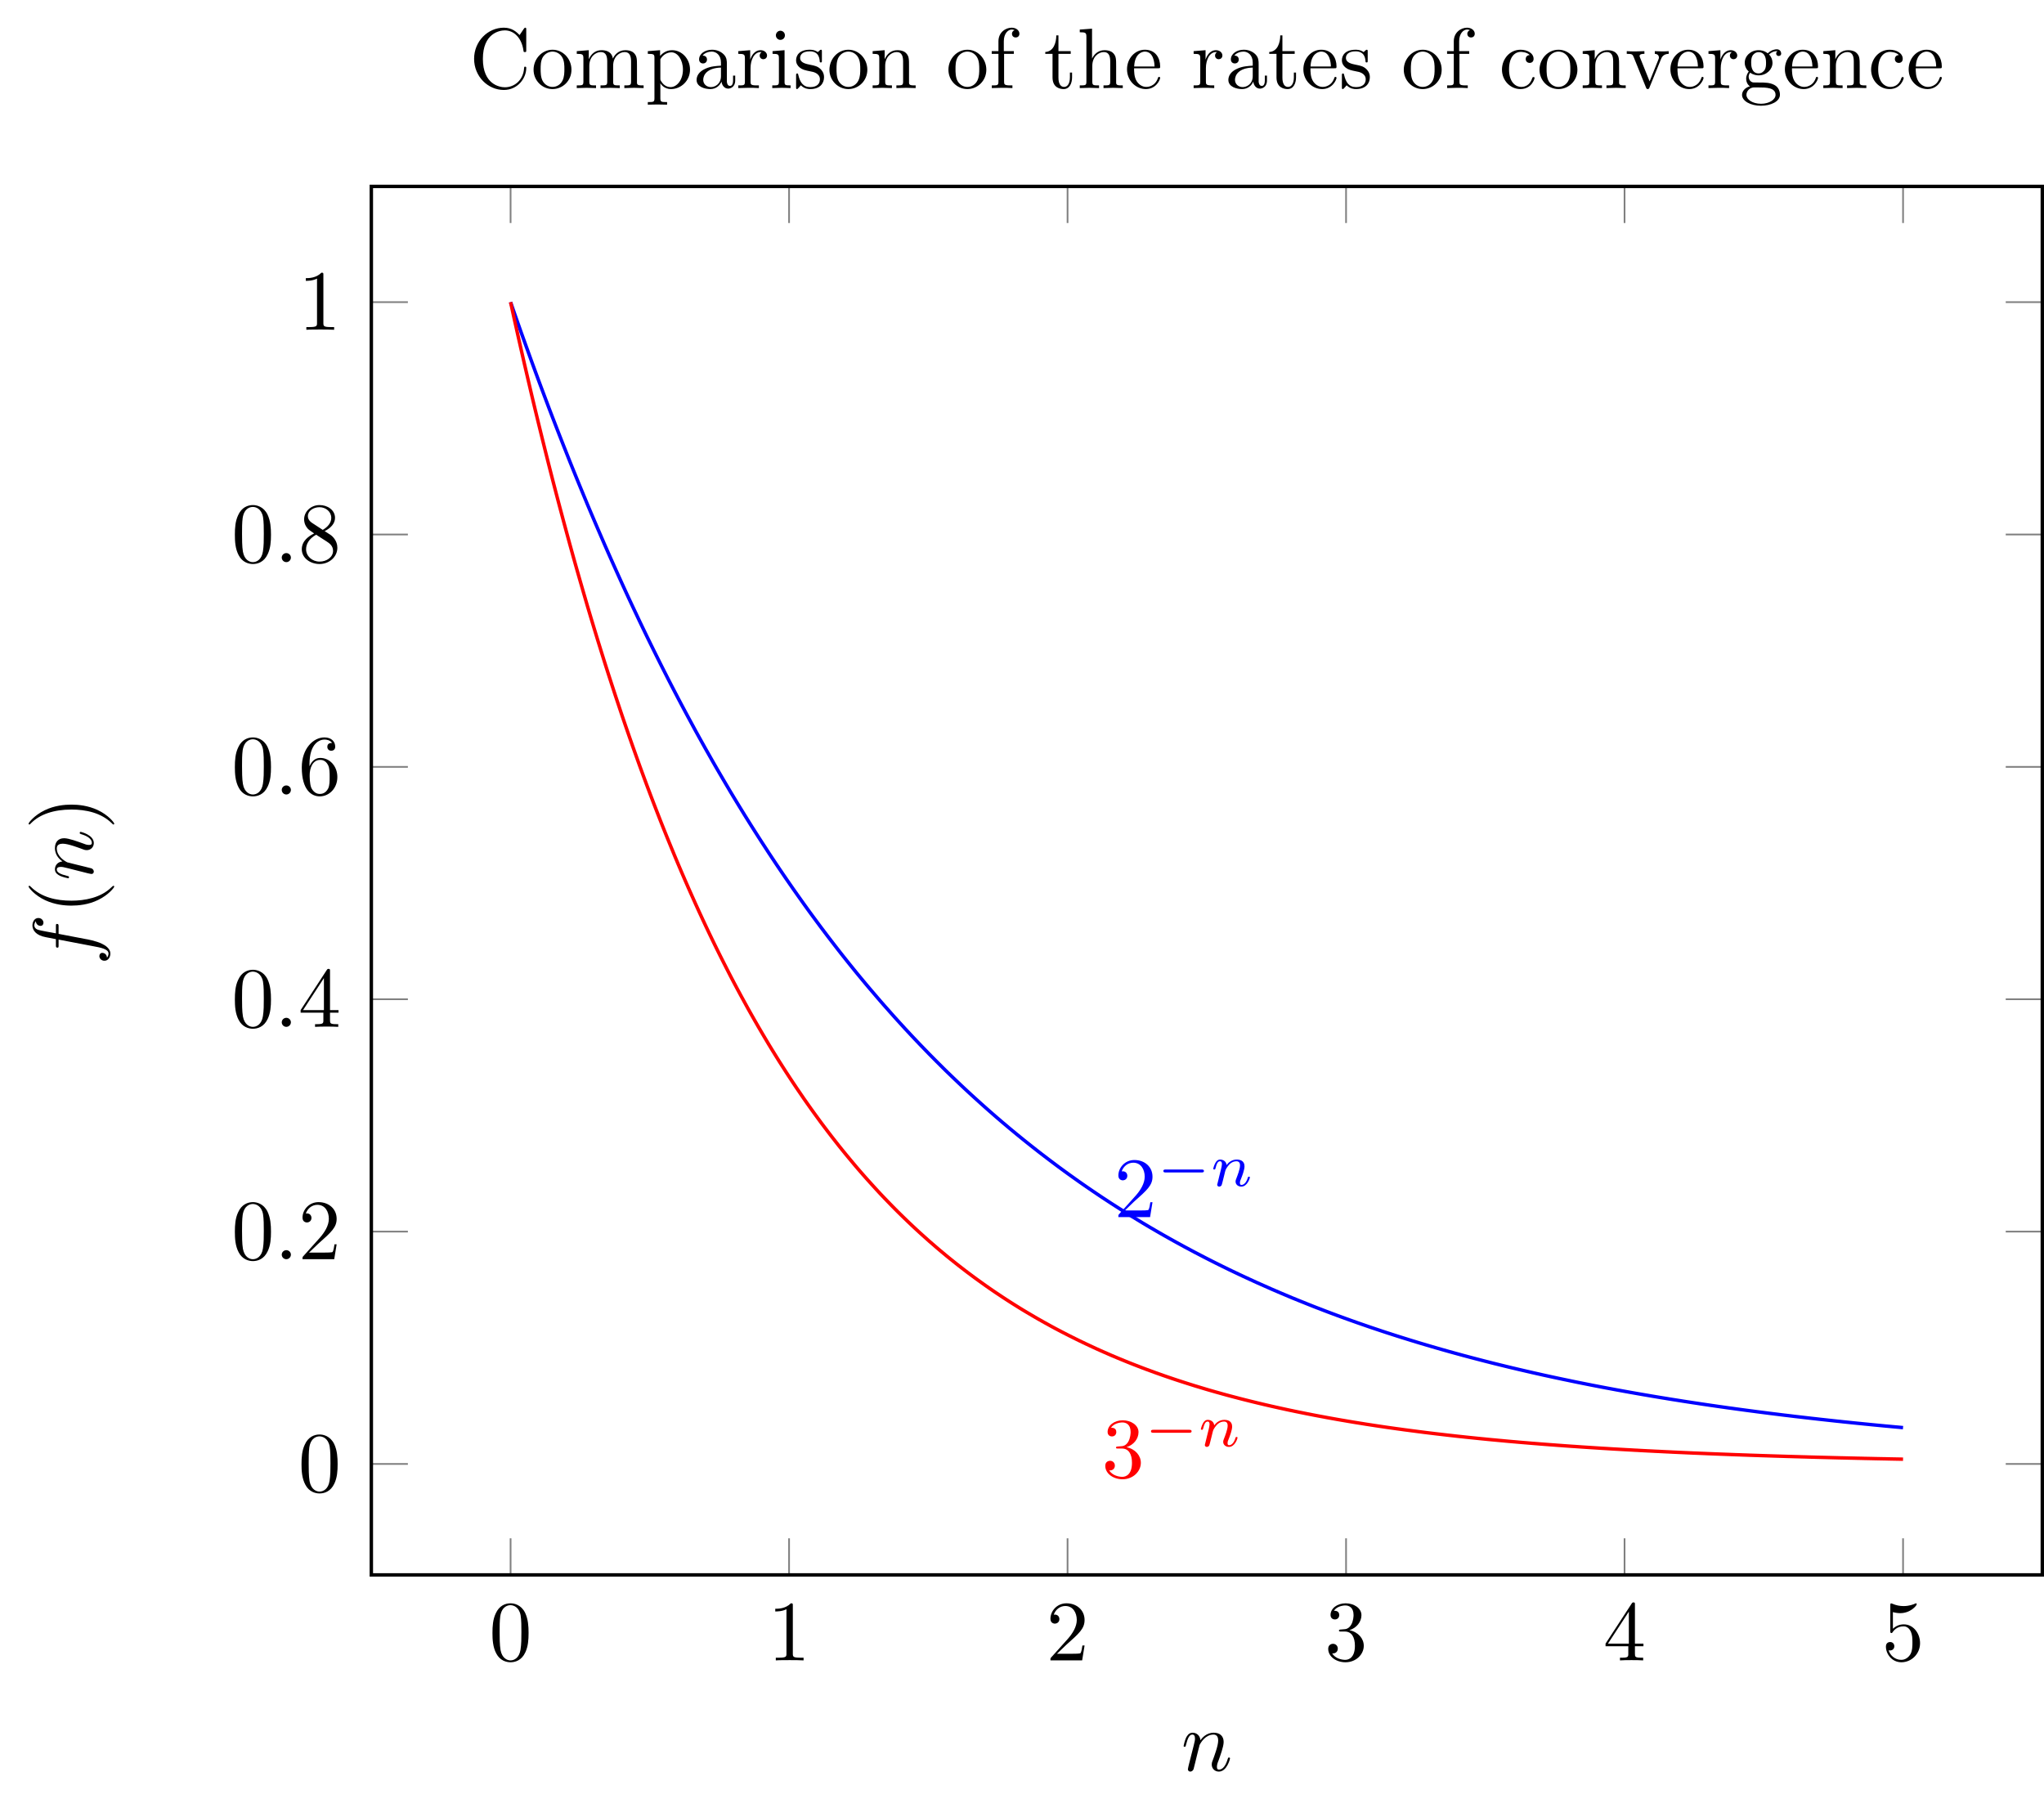 <svg xmlns="http://www.w3.org/2000/svg" xmlns:xlink="http://www.w3.org/1999/xlink" width="356.462pt" height="313.718pt" viewBox="0 0 356.462 313.718" version="1.1">
<defs>
<g>
<symbol overflow="visible" id="glyph0-0">
<path style="stroke:none;" d=""/>
</symbol>
<symbol overflow="visible" id="glyph0-1">
<path style="stroke:none;" d="M 6.875 -4.781 C 6.875 -5.969 6.797 -7.172 6.281 -8.281 C 5.594 -9.703 4.359 -9.953 3.734 -9.953 C 2.844 -9.953 1.75 -9.562 1.141 -8.172 C 0.656 -7.141 0.578 -5.969 0.578 -4.781 C 0.578 -3.656 0.641 -2.312 1.25 -1.188 C 1.891 0.031 2.984 0.328 3.719 0.328 C 4.531 0.328 5.656 0.016 6.312 -1.406 C 6.797 -2.438 6.875 -3.594 6.875 -4.781 Z M 3.719 0 C 3.141 0 2.25 -0.375 1.984 -1.812 C 1.828 -2.703 1.828 -4.078 1.828 -4.953 C 1.828 -5.922 1.828 -6.906 1.938 -7.703 C 2.219 -9.484 3.344 -9.625 3.719 -9.625 C 4.219 -9.625 5.203 -9.344 5.484 -7.875 C 5.625 -7.031 5.625 -5.906 5.625 -4.953 C 5.625 -3.844 5.625 -2.828 5.469 -1.859 C 5.25 -0.453 4.391 0 3.719 0 Z M 3.719 0 "/>
</symbol>
<symbol overflow="visible" id="glyph0-2">
<path style="stroke:none;" d="M 4.391 -9.562 C 4.391 -9.922 4.391 -9.953 4.047 -9.953 C 3.125 -9 1.812 -9 1.328 -9 L 1.328 -8.531 C 1.625 -8.531 2.516 -8.531 3.281 -8.922 L 3.281 -1.188 C 3.281 -0.641 3.234 -0.469 1.891 -0.469 L 1.422 -0.469 L 1.422 0 C 1.938 -0.047 3.234 -0.047 3.844 -0.047 C 4.438 -0.047 5.734 -0.047 6.266 0 L 6.266 -0.469 L 5.781 -0.469 C 4.438 -0.469 4.391 -0.625 4.391 -1.188 Z M 4.391 -9.562 "/>
</symbol>
<symbol overflow="visible" id="glyph0-3">
<path style="stroke:none;" d="M 1.891 -1.156 L 3.484 -2.688 C 5.812 -4.75 6.703 -5.562 6.703 -7.047 C 6.703 -8.75 5.359 -9.953 3.547 -9.953 C 1.859 -9.953 0.75 -8.578 0.75 -7.25 C 0.75 -6.406 1.5 -6.406 1.531 -6.406 C 1.797 -6.406 2.312 -6.594 2.312 -7.203 C 2.312 -7.594 2.047 -7.984 1.531 -7.984 C 1.406 -7.984 1.375 -7.984 1.328 -7.969 C 1.672 -8.938 2.484 -9.484 3.344 -9.484 C 4.703 -9.484 5.344 -8.281 5.344 -7.047 C 5.344 -5.859 4.594 -4.672 3.781 -3.75 L 0.906 -0.547 C 0.75 -0.391 0.75 -0.359 0.75 0 L 6.281 0 L 6.703 -2.594 L 6.328 -2.594 C 6.266 -2.156 6.156 -1.5 6 -1.266 C 5.906 -1.156 4.922 -1.156 4.578 -1.156 Z M 1.891 -1.156 "/>
</symbol>
<symbol overflow="visible" id="glyph0-4">
<path style="stroke:none;" d="M 4.328 -5.266 C 5.562 -5.656 6.422 -6.703 6.422 -7.891 C 6.422 -9.109 5.109 -9.953 3.672 -9.953 C 2.172 -9.953 1.031 -9.047 1.031 -7.922 C 1.031 -7.422 1.359 -7.141 1.797 -7.141 C 2.25 -7.141 2.547 -7.469 2.547 -7.906 C 2.547 -8.656 1.859 -8.656 1.625 -8.656 C 2.094 -9.375 3.078 -9.578 3.609 -9.578 C 4.234 -9.578 5.047 -9.25 5.047 -7.906 C 5.047 -7.719 5.016 -6.859 4.625 -6.203 C 4.188 -5.484 3.672 -5.438 3.297 -5.422 C 3.188 -5.406 2.828 -5.375 2.719 -5.375 C 2.594 -5.359 2.5 -5.344 2.5 -5.203 C 2.5 -5.031 2.594 -5.031 2.859 -5.031 L 3.516 -5.031 C 4.734 -5.031 5.281 -4.016 5.281 -2.547 C 5.281 -0.516 4.25 -0.094 3.594 -0.094 C 2.953 -0.094 1.844 -0.344 1.312 -1.219 C 1.844 -1.156 2.297 -1.484 2.297 -2.047 C 2.297 -2.578 1.891 -2.891 1.469 -2.891 C 1.109 -2.891 0.625 -2.672 0.625 -2.016 C 0.625 -0.656 2.016 0.328 3.641 0.328 C 5.469 0.328 6.828 -1.031 6.828 -2.547 C 6.828 -3.781 5.891 -4.938 4.328 -5.266 Z M 4.328 -5.266 "/>
</symbol>
<symbol overflow="visible" id="glyph0-5">
<path style="stroke:none;" d="M 4.391 -2.469 L 4.391 -1.172 C 4.391 -0.625 4.359 -0.469 3.25 -0.469 L 2.938 -0.469 L 2.938 0 C 3.562 -0.047 4.328 -0.047 4.953 -0.047 C 5.594 -0.047 6.375 -0.047 6.984 0 L 6.984 -0.469 L 6.672 -0.469 C 5.578 -0.469 5.547 -0.625 5.547 -1.172 L 5.547 -2.469 L 7.031 -2.469 L 7.031 -2.922 L 5.547 -2.922 L 5.547 -9.719 C 5.547 -10.016 5.547 -10.109 5.297 -10.109 C 5.172 -10.109 5.125 -10.109 5 -9.938 L 0.422 -2.922 L 0.422 -2.469 Z M 4.484 -2.922 L 0.844 -2.922 L 4.484 -8.5 Z M 4.484 -2.922 "/>
</symbol>
<symbol overflow="visible" id="glyph0-6">
<path style="stroke:none;" d="M 6.703 -3 C 6.703 -4.781 5.484 -6.281 3.875 -6.281 C 3.156 -6.281 2.516 -6.031 1.969 -5.516 L 1.969 -8.422 C 2.266 -8.328 2.766 -8.234 3.234 -8.234 C 5.078 -8.234 6.125 -9.594 6.125 -9.781 C 6.125 -9.875 6.078 -9.953 5.969 -9.953 C 5.953 -9.953 5.938 -9.953 5.859 -9.906 C 5.562 -9.766 4.828 -9.469 3.828 -9.469 C 3.219 -9.469 2.547 -9.578 1.844 -9.891 C 1.719 -9.938 1.688 -9.938 1.656 -9.938 C 1.516 -9.938 1.516 -9.812 1.516 -9.578 L 1.516 -5.156 C 1.516 -4.891 1.516 -4.766 1.719 -4.766 C 1.828 -4.766 1.859 -4.812 1.906 -4.906 C 2.078 -5.141 2.625 -5.938 3.844 -5.938 C 4.609 -5.938 4.984 -5.266 5.109 -4.984 C 5.344 -4.438 5.375 -3.859 5.375 -3.109 C 5.375 -2.578 5.375 -1.688 5.016 -1.062 C 4.656 -0.484 4.109 -0.094 3.422 -0.094 C 2.328 -0.094 1.484 -0.875 1.219 -1.766 C 1.266 -1.75 1.312 -1.734 1.484 -1.734 C 1.969 -1.734 2.219 -2.109 2.219 -2.469 C 2.219 -2.828 1.969 -3.203 1.484 -3.203 C 1.266 -3.203 0.75 -3.094 0.75 -2.406 C 0.75 -1.125 1.781 0.328 3.453 0.328 C 5.188 0.328 6.703 -1.109 6.703 -3 Z M 6.703 -3 "/>
</symbol>
<symbol overflow="visible" id="glyph0-7">
<path style="stroke:none;" d="M 1.969 -4.906 L 1.969 -5.266 C 1.969 -9.031 3.828 -9.578 4.578 -9.578 C 4.938 -9.578 5.578 -9.484 5.906 -8.984 C 5.672 -8.984 5.078 -8.984 5.078 -8.312 C 5.078 -7.844 5.438 -7.625 5.766 -7.625 C 6 -7.625 6.453 -7.75 6.453 -8.328 C 6.453 -9.234 5.797 -9.953 4.562 -9.953 C 2.641 -9.953 0.625 -8.016 0.625 -4.719 C 0.625 -0.734 2.359 0.328 3.75 0.328 C 5.406 0.328 6.828 -1.078 6.828 -3.047 C 6.828 -4.938 5.5 -6.375 3.844 -6.375 C 2.828 -6.375 2.266 -5.609 1.969 -4.906 Z M 3.75 -0.094 C 2.812 -0.094 2.359 -0.984 2.266 -1.203 C 2 -1.906 2 -3.109 2 -3.375 C 2 -4.547 2.484 -6.031 3.828 -6.031 C 4.062 -6.031 4.75 -6.031 5.219 -5.109 C 5.484 -4.562 5.484 -3.797 5.484 -3.062 C 5.484 -2.344 5.484 -1.594 5.234 -1.062 C 4.781 -0.172 4.094 -0.094 3.75 -0.094 Z M 3.75 -0.094 "/>
</symbol>
<symbol overflow="visible" id="glyph0-8">
<path style="stroke:none;" d="M 2.438 -6.828 C 1.75 -7.281 1.688 -7.781 1.688 -8.031 C 1.688 -8.953 2.656 -9.578 3.719 -9.578 C 4.812 -9.578 5.766 -8.797 5.766 -7.719 C 5.766 -6.875 5.188 -6.156 4.281 -5.625 Z M 4.609 -5.406 C 5.688 -5.953 6.422 -6.734 6.422 -7.719 C 6.422 -9.094 5.094 -9.953 3.734 -9.953 C 2.234 -9.953 1.031 -8.844 1.031 -7.453 C 1.031 -7.188 1.062 -6.516 1.688 -5.812 C 1.859 -5.625 2.406 -5.266 2.781 -5 C 1.906 -4.578 0.625 -3.734 0.625 -2.25 C 0.625 -0.672 2.156 0.328 3.719 0.328 C 5.406 0.328 6.828 -0.906 6.828 -2.516 C 6.828 -3.047 6.656 -3.719 6.094 -4.344 C 5.812 -4.656 5.578 -4.812 4.609 -5.406 Z M 3.125 -4.781 L 4.953 -3.609 C 5.375 -3.328 6.078 -2.891 6.078 -1.969 C 6.078 -0.859 4.953 -0.094 3.734 -0.094 C 2.453 -0.094 1.375 -1.016 1.375 -2.25 C 1.375 -3.125 1.859 -4.078 3.125 -4.781 Z M 3.125 -4.781 "/>
</symbol>
<symbol overflow="visible" id="glyph0-9">
<path style="stroke:none;" d="M 0.844 -5.109 C 0.844 -2.016 3.25 0.328 6.031 0.328 C 8.469 0.328 9.938 -1.75 9.938 -3.484 C 9.938 -3.625 9.938 -3.734 9.734 -3.734 C 9.578 -3.734 9.578 -3.641 9.562 -3.5 C 9.438 -1.359 7.844 -0.141 6.219 -0.141 C 5.297 -0.141 2.375 -0.641 2.375 -5.094 C 2.375 -9.562 5.281 -10.062 6.203 -10.062 C 7.828 -10.062 9.156 -8.703 9.453 -6.531 C 9.484 -6.312 9.484 -6.281 9.688 -6.281 C 9.938 -6.281 9.938 -6.312 9.938 -6.625 L 9.938 -10.172 C 9.938 -10.422 9.938 -10.531 9.766 -10.531 C 9.703 -10.531 9.656 -10.531 9.531 -10.359 L 8.781 -9.25 C 8.234 -9.781 7.469 -10.531 6.031 -10.531 C 3.234 -10.531 0.844 -8.156 0.844 -5.109 Z M 0.844 -5.109 "/>
</symbol>
<symbol overflow="visible" id="glyph0-10">
<path style="stroke:none;" d="M 7.031 -3.203 C 7.031 -5.109 5.547 -6.688 3.734 -6.688 C 1.859 -6.688 0.422 -5.062 0.422 -3.203 C 0.422 -1.266 1.969 0.172 3.719 0.172 C 5.531 0.172 7.031 -1.297 7.031 -3.203 Z M 3.734 -0.203 C 3.094 -0.203 2.438 -0.516 2.031 -1.203 C 1.656 -1.859 1.656 -2.781 1.656 -3.312 C 1.656 -3.906 1.656 -4.703 2.016 -5.359 C 2.422 -6.047 3.125 -6.359 3.719 -6.359 C 4.375 -6.359 5.016 -6.031 5.406 -5.391 C 5.797 -4.75 5.797 -3.891 5.797 -3.312 C 5.797 -2.781 5.797 -1.969 5.469 -1.312 C 5.141 -0.641 4.484 -0.203 3.734 -0.203 Z M 3.734 -0.203 "/>
</symbol>
<symbol overflow="visible" id="glyph0-11">
<path style="stroke:none;" d="M 1.641 -5.141 L 1.641 -1.141 C 1.641 -0.469 1.484 -0.469 0.484 -0.469 L 0.484 0 C 1 -0.016 1.766 -0.047 2.172 -0.047 C 2.547 -0.047 3.328 -0.016 3.844 0 L 3.844 -0.469 C 2.844 -0.469 2.672 -0.469 2.672 -1.141 L 2.672 -3.891 C 2.672 -5.438 3.734 -6.281 4.688 -6.281 C 5.625 -6.281 5.797 -5.469 5.797 -4.609 L 5.797 -1.141 C 5.797 -0.469 5.625 -0.469 4.625 -0.469 L 4.625 0 C 5.156 -0.016 5.922 -0.047 6.312 -0.047 C 6.703 -0.047 7.484 -0.016 7.984 0 L 7.984 -0.469 C 6.984 -0.469 6.828 -0.469 6.828 -1.141 L 6.828 -3.891 C 6.828 -5.438 7.891 -6.281 8.844 -6.281 C 9.781 -6.281 9.953 -5.469 9.953 -4.609 L 9.953 -1.141 C 9.953 -0.469 9.781 -0.469 8.781 -0.469 L 8.781 0 C 9.312 -0.016 10.062 -0.047 10.469 -0.047 C 10.859 -0.047 11.641 -0.016 12.141 0 L 12.141 -0.469 C 11.375 -0.469 11 -0.469 10.984 -0.906 L 10.984 -3.766 C 10.984 -5.047 10.984 -5.516 10.516 -6.047 C 10.312 -6.297 9.812 -6.609 8.953 -6.609 C 7.688 -6.609 7.031 -5.703 6.781 -5.141 C 6.578 -6.438 5.469 -6.609 4.797 -6.609 C 3.703 -6.609 3 -5.953 2.578 -5.031 L 2.578 -6.609 L 0.484 -6.438 L 0.484 -5.969 C 1.531 -5.969 1.641 -5.875 1.641 -5.141 Z M 1.641 -5.141 "/>
</symbol>
<symbol overflow="visible" id="glyph0-12">
<path style="stroke:none;" d="M 2.562 -5.609 L 2.562 -6.609 L 0.422 -6.438 L 0.422 -5.969 C 1.484 -5.969 1.578 -5.891 1.578 -5.234 L 1.578 1.766 C 1.578 2.438 1.422 2.438 0.422 2.438 L 0.422 2.891 C 0.922 2.891 1.703 2.859 2.094 2.859 C 2.5 2.859 3.25 2.891 3.781 2.891 L 3.781 2.438 C 2.781 2.438 2.609 2.438 2.609 1.766 L 2.609 -0.875 C 2.688 -0.641 3.312 0.172 4.453 0.172 C 6.234 0.172 7.781 -1.297 7.781 -3.219 C 7.781 -5.125 6.328 -6.609 4.656 -6.609 C 3.5 -6.609 2.875 -5.938 2.562 -5.609 Z M 2.609 -1.703 L 2.609 -5.031 C 3.047 -5.797 3.781 -6.234 4.547 -6.234 C 5.625 -6.234 6.547 -4.922 6.547 -3.219 C 6.547 -1.422 5.5 -0.172 4.391 -0.172 C 3.797 -0.172 3.219 -0.469 2.828 -1.078 C 2.609 -1.391 2.609 -1.406 2.609 -1.703 Z M 2.609 -1.703 "/>
</symbol>
<symbol overflow="visible" id="glyph0-13">
<path style="stroke:none;" d="M 4.969 -1.141 C 5.031 -0.531 5.438 0.094 6.141 0.094 C 6.453 0.094 7.359 -0.125 7.359 -1.328 L 7.359 -2.172 L 6.984 -2.172 L 6.984 -1.328 C 6.984 -0.469 6.625 -0.375 6.453 -0.375 C 5.953 -0.375 5.906 -1.047 5.906 -1.125 L 5.906 -4.109 C 5.906 -4.734 5.906 -5.312 5.359 -5.875 C 4.781 -6.453 4.031 -6.688 3.312 -6.688 C 2.094 -6.688 1.062 -5.984 1.062 -5 C 1.062 -4.562 1.359 -4.297 1.75 -4.297 C 2.172 -4.297 2.438 -4.594 2.438 -4.984 C 2.438 -5.172 2.359 -5.656 1.672 -5.672 C 2.078 -6.203 2.812 -6.359 3.281 -6.359 C 4.016 -6.359 4.875 -5.781 4.875 -4.453 L 4.875 -3.906 C 4.109 -3.859 3.062 -3.812 2.125 -3.359 C 1 -2.859 0.625 -2.078 0.625 -1.422 C 0.625 -0.203 2.078 0.172 3.016 0.172 C 4 0.172 4.688 -0.438 4.969 -1.141 Z M 4.875 -3.578 L 4.875 -2.094 C 4.875 -0.672 3.797 -0.172 3.125 -0.172 C 2.391 -0.172 1.781 -0.688 1.781 -1.438 C 1.781 -2.25 2.406 -3.5 4.875 -3.578 Z M 4.875 -3.578 "/>
</symbol>
<symbol overflow="visible" id="glyph0-14">
<path style="stroke:none;" d="M 2.5 -4.953 L 2.5 -6.609 L 0.422 -6.438 L 0.422 -5.969 C 1.469 -5.969 1.578 -5.875 1.578 -5.141 L 1.578 -1.141 C 1.578 -0.469 1.422 -0.469 0.422 -0.469 L 0.422 0 C 1 -0.016 1.703 -0.047 2.125 -0.047 C 2.719 -0.047 3.422 -0.047 4.016 0 L 4.016 -0.469 L 3.703 -0.469 C 2.594 -0.469 2.562 -0.625 2.562 -1.172 L 2.562 -3.469 C 2.562 -4.938 3.203 -6.281 4.328 -6.281 C 4.438 -6.281 4.469 -6.281 4.5 -6.266 C 4.453 -6.25 4.156 -6.062 4.156 -5.672 C 4.156 -5.266 4.469 -5.031 4.797 -5.031 C 5.062 -5.031 5.438 -5.219 5.438 -5.688 C 5.438 -6.172 4.969 -6.609 4.328 -6.609 C 3.234 -6.609 2.703 -5.594 2.5 -4.953 Z M 2.5 -4.953 "/>
</symbol>
<symbol overflow="visible" id="glyph0-15">
<path style="stroke:none;" d="M 2.641 -6.609 L 0.547 -6.438 L 0.547 -5.969 C 1.531 -5.969 1.656 -5.891 1.656 -5.156 L 1.656 -1.141 C 1.656 -0.469 1.5 -0.469 0.5 -0.469 L 0.5 0 C 0.969 -0.016 1.781 -0.047 2.141 -0.047 C 2.656 -0.047 3.188 -0.016 3.688 0 L 3.688 -0.469 C 2.703 -0.469 2.641 -0.531 2.641 -1.125 Z M 2.703 -9.203 C 2.703 -9.672 2.328 -10 1.906 -10 C 1.453 -10 1.125 -9.594 1.125 -9.203 C 1.125 -8.797 1.453 -8.406 1.906 -8.406 C 2.328 -8.406 2.703 -8.719 2.703 -9.203 Z M 2.703 -9.203 "/>
</symbol>
<symbol overflow="visible" id="glyph0-16">
<path style="stroke:none;" d="M 3.109 -2.891 C 3.438 -2.844 4.656 -2.594 4.656 -1.531 C 4.656 -0.766 4.141 -0.172 2.969 -0.172 C 1.719 -0.172 1.188 -1.016 0.891 -2.281 C 0.844 -2.484 0.844 -2.547 0.688 -2.547 C 0.5 -2.547 0.5 -2.438 0.5 -2.172 L 0.5 -0.188 C 0.5 0.062 0.5 0.172 0.656 0.172 C 0.734 0.172 0.75 0.156 1.031 -0.141 C 1.062 -0.172 1.062 -0.188 1.328 -0.484 C 1.984 0.156 2.656 0.172 2.969 0.172 C 4.688 0.172 5.375 -0.844 5.375 -1.906 C 5.375 -2.703 4.922 -3.156 4.75 -3.328 C 4.25 -3.812 3.672 -3.922 3.047 -4.047 C 2.203 -4.219 1.203 -4.406 1.203 -5.266 C 1.203 -5.797 1.594 -6.406 2.891 -6.406 C 4.531 -6.406 4.594 -5.062 4.625 -4.594 C 4.641 -4.469 4.781 -4.469 4.812 -4.469 C 5 -4.469 5 -4.547 5 -4.828 L 5 -6.328 C 5 -6.594 5 -6.688 4.844 -6.688 C 4.766 -6.688 4.734 -6.688 4.547 -6.516 C 4.5 -6.453 4.344 -6.312 4.281 -6.281 C 3.719 -6.688 3.109 -6.688 2.891 -6.688 C 1.062 -6.688 0.5 -5.688 0.5 -4.859 C 0.5 -4.328 0.734 -3.906 1.141 -3.578 C 1.609 -3.203 2.031 -3.109 3.109 -2.891 Z M 3.109 -2.891 "/>
</symbol>
<symbol overflow="visible" id="glyph0-17">
<path style="stroke:none;" d="M 1.641 -5.141 L 1.641 -1.141 C 1.641 -0.469 1.484 -0.469 0.484 -0.469 L 0.484 0 C 1 -0.016 1.766 -0.047 2.172 -0.047 C 2.547 -0.047 3.328 -0.016 3.844 0 L 3.844 -0.469 C 2.844 -0.469 2.672 -0.469 2.672 -1.141 L 2.672 -3.891 C 2.672 -5.438 3.734 -6.281 4.688 -6.281 C 5.625 -6.281 5.797 -5.469 5.797 -4.609 L 5.797 -1.141 C 5.797 -0.469 5.625 -0.469 4.625 -0.469 L 4.625 0 C 5.156 -0.016 5.922 -0.047 6.312 -0.047 C 6.703 -0.047 7.484 -0.016 7.984 0 L 7.984 -0.469 C 7.219 -0.469 6.844 -0.469 6.828 -0.906 L 6.828 -3.766 C 6.828 -5.047 6.828 -5.516 6.359 -6.047 C 6.156 -6.297 5.656 -6.609 4.797 -6.609 C 3.703 -6.609 3 -5.953 2.578 -5.031 L 2.578 -6.609 L 0.484 -6.438 L 0.484 -5.969 C 1.531 -5.969 1.641 -5.875 1.641 -5.141 Z M 1.641 -5.141 "/>
</symbol>
<symbol overflow="visible" id="glyph0-18">
<path style="stroke:none;" d="M 2.609 -6.438 L 2.609 -8.172 C 2.609 -9.484 3.328 -10.203 3.984 -10.203 C 4.031 -10.203 4.25 -10.203 4.484 -10.094 C 4.297 -10.031 4.031 -9.844 4.031 -9.469 C 4.031 -9.125 4.266 -8.828 4.672 -8.828 C 5.109 -8.828 5.328 -9.125 5.328 -9.484 C 5.328 -10.031 4.781 -10.531 3.984 -10.531 C 2.938 -10.531 1.672 -9.734 1.672 -8.156 L 1.672 -6.438 L 0.5 -6.438 L 0.5 -5.969 L 1.672 -5.969 L 1.672 -1.141 C 1.672 -0.469 1.516 -0.469 0.516 -0.469 L 0.516 0 C 1.094 -0.016 1.797 -0.047 2.203 -0.047 C 2.812 -0.047 3.516 -0.047 4.109 0 L 4.109 -0.469 L 3.797 -0.469 C 2.688 -0.469 2.656 -0.625 2.656 -1.172 L 2.656 -5.969 L 4.359 -5.969 L 4.359 -6.438 Z M 2.609 -6.438 "/>
</symbol>
<symbol overflow="visible" id="glyph0-19">
<path style="stroke:none;" d="M 2.578 -5.969 L 4.719 -5.969 L 4.719 -6.438 L 2.578 -6.438 L 2.578 -9.188 L 2.203 -9.188 C 2.203 -7.969 1.75 -6.359 0.281 -6.297 L 0.281 -5.969 L 1.547 -5.969 L 1.547 -1.859 C 1.547 -0.016 2.938 0.172 3.484 0.172 C 4.547 0.172 4.953 -0.891 4.953 -1.859 L 4.953 -2.703 L 4.578 -2.703 L 4.578 -1.875 C 4.578 -0.781 4.141 -0.203 3.578 -0.203 C 2.578 -0.203 2.578 -1.562 2.578 -1.828 Z M 2.578 -5.969 "/>
</symbol>
<symbol overflow="visible" id="glyph0-20">
<path style="stroke:none;" d="M 1.641 -1.141 C 1.641 -0.469 1.484 -0.469 0.484 -0.469 L 0.484 0 C 1 -0.016 1.766 -0.047 2.172 -0.047 C 2.547 -0.047 3.328 -0.016 3.844 0 L 3.844 -0.469 C 2.844 -0.469 2.672 -0.469 2.672 -1.141 L 2.672 -3.891 C 2.672 -5.438 3.734 -6.281 4.688 -6.281 C 5.625 -6.281 5.797 -5.469 5.797 -4.609 L 5.797 -1.141 C 5.797 -0.469 5.625 -0.469 4.625 -0.469 L 4.625 0 C 5.156 -0.016 5.922 -0.047 6.312 -0.047 C 6.703 -0.047 7.484 -0.016 7.984 0 L 7.984 -0.469 C 7.219 -0.469 6.844 -0.469 6.828 -0.906 L 6.828 -3.766 C 6.828 -5.047 6.828 -5.516 6.359 -6.047 C 6.156 -6.297 5.656 -6.609 4.797 -6.609 C 3.547 -6.609 2.891 -5.703 2.625 -5.141 L 2.625 -10.359 L 0.484 -10.203 L 0.484 -9.734 C 1.531 -9.734 1.641 -9.641 1.641 -8.906 Z M 1.641 -1.141 "/>
</symbol>
<symbol overflow="visible" id="glyph0-21">
<path style="stroke:none;" d="M 1.672 -3.766 C 1.766 -5.984 3.016 -6.359 3.531 -6.359 C 5.062 -6.359 5.219 -4.344 5.219 -3.766 Z M 1.656 -3.453 L 5.828 -3.453 C 6.156 -3.453 6.203 -3.453 6.203 -3.766 C 6.203 -5.25 5.391 -6.688 3.531 -6.688 C 1.797 -6.688 0.422 -5.156 0.422 -3.281 C 0.422 -1.281 1.984 0.172 3.703 0.172 C 5.531 0.172 6.203 -1.5 6.203 -1.781 C 6.203 -1.922 6.078 -1.953 6 -1.953 C 5.875 -1.953 5.844 -1.859 5.812 -1.75 C 5.281 -0.203 3.938 -0.203 3.797 -0.203 C 3.047 -0.203 2.453 -0.656 2.109 -1.203 C 1.656 -1.922 1.656 -2.906 1.656 -3.453 Z M 1.656 -3.453 "/>
</symbol>
<symbol overflow="visible" id="glyph0-22">
<path style="stroke:none;" d="M 1.75 -3.25 C 1.75 -5.688 2.969 -6.312 3.766 -6.312 C 3.906 -6.312 4.844 -6.297 5.359 -5.766 C 4.75 -5.719 4.656 -5.266 4.656 -5.078 C 4.656 -4.688 4.922 -4.391 5.344 -4.391 C 5.734 -4.391 6.031 -4.641 6.031 -5.094 C 6.031 -6.109 4.906 -6.688 3.75 -6.688 C 1.875 -6.688 0.516 -5.078 0.516 -3.219 C 0.516 -1.312 1.984 0.172 3.719 0.172 C 5.719 0.172 6.203 -1.625 6.203 -1.781 C 6.203 -1.922 6.047 -1.922 6 -1.922 C 5.875 -1.922 5.844 -1.859 5.812 -1.781 C 5.375 -0.391 4.406 -0.203 3.859 -0.203 C 3.062 -0.203 1.75 -0.844 1.75 -3.25 Z M 1.75 -3.25 "/>
</symbol>
<symbol overflow="visible" id="glyph0-23">
<path style="stroke:none;" d="M 6.219 -4.969 C 6.344 -5.312 6.609 -5.953 7.594 -5.969 L 7.594 -6.438 C 7.25 -6.406 6.812 -6.391 6.469 -6.391 C 6.109 -6.391 5.422 -6.422 5.172 -6.438 L 5.172 -5.969 C 5.719 -5.953 5.891 -5.609 5.891 -5.328 C 5.891 -5.203 5.859 -5.141 5.797 -4.969 L 4.266 -1.172 L 2.594 -5.328 C 2.516 -5.531 2.516 -5.562 2.516 -5.594 C 2.516 -5.969 3.094 -5.969 3.359 -5.969 L 3.359 -6.438 C 2.906 -6.422 2.078 -6.391 1.734 -6.391 C 1.328 -6.391 0.734 -6.406 0.281 -6.438 L 0.281 -5.969 C 1.219 -5.969 1.281 -5.891 1.484 -5.422 L 3.625 -0.125 C 3.719 0.094 3.75 0.172 3.938 0.172 C 4.141 0.172 4.203 0.031 4.25 -0.125 Z M 6.219 -4.969 "/>
</symbol>
<symbol overflow="visible" id="glyph0-24">
<path style="stroke:none;" d="M 3.312 -2.562 C 2.016 -2.562 2.016 -4.062 2.016 -4.406 C 2.016 -4.812 2.031 -5.281 2.25 -5.656 C 2.375 -5.844 2.719 -6.266 3.312 -6.266 C 4.609 -6.266 4.609 -4.766 4.609 -4.422 C 4.609 -4.016 4.594 -3.547 4.375 -3.172 C 4.25 -2.984 3.906 -2.562 3.312 -2.562 Z M 1.578 -1.984 C 1.578 -2.047 1.578 -2.391 1.844 -2.688 C 2.422 -2.266 3.031 -2.219 3.312 -2.219 C 4.703 -2.219 5.734 -3.25 5.734 -4.406 C 5.734 -4.953 5.5 -5.516 5.125 -5.859 C 5.656 -6.359 6.203 -6.438 6.469 -6.438 C 6.5 -6.438 6.578 -6.438 6.625 -6.422 C 6.453 -6.359 6.375 -6.203 6.375 -6.016 C 6.375 -5.766 6.578 -5.594 6.812 -5.594 C 6.953 -5.594 7.25 -5.688 7.25 -6.031 C 7.25 -6.281 7.062 -6.766 6.484 -6.766 C 6.188 -6.766 5.531 -6.672 4.906 -6.062 C 4.266 -6.562 3.641 -6.609 3.312 -6.609 C 1.922 -6.609 0.891 -5.578 0.891 -4.422 C 0.891 -3.766 1.219 -3.203 1.594 -2.891 C 1.406 -2.656 1.141 -2.172 1.141 -1.641 C 1.141 -1.188 1.328 -0.609 1.797 -0.312 C 0.891 -0.062 0.422 0.578 0.422 1.188 C 0.422 2.25 1.891 3.078 3.719 3.078 C 5.484 3.078 7.031 2.312 7.031 1.156 C 7.031 0.625 6.828 -0.141 6.062 -0.547 C 5.266 -0.969 4.406 -0.969 3.5 -0.969 C 3.125 -0.969 2.484 -0.969 2.375 -0.984 C 1.891 -1.047 1.578 -1.516 1.578 -1.984 Z M 3.734 2.734 C 2.219 2.734 1.188 1.969 1.188 1.188 C 1.188 0.5 1.766 -0.062 2.422 -0.109 L 3.297 -0.109 C 4.578 -0.109 6.266 -0.109 6.266 1.188 C 6.266 1.984 5.203 2.734 3.734 2.734 Z M 3.734 2.734 "/>
</symbol>
<symbol overflow="visible" id="glyph1-0">
<path style="stroke:none;" d=""/>
</symbol>
<symbol overflow="visible" id="glyph1-1">
<path style="stroke:none;" d="M 2.875 -0.797 C 2.875 -1.219 2.516 -1.578 2.078 -1.578 C 1.641 -1.578 1.281 -1.219 1.281 -0.797 C 1.281 -0.359 1.641 0 2.078 0 C 2.516 0 2.875 -0.359 2.875 -0.797 Z M 2.875 -0.797 "/>
</symbol>
<symbol overflow="visible" id="glyph1-2">
<path style="stroke:none;" d="M 1.312 -0.875 C 1.266 -0.656 1.188 -0.312 1.188 -0.234 C 1.188 0.031 1.391 0.172 1.609 0.172 C 1.797 0.172 2.062 0.047 2.172 -0.25 C 2.188 -0.281 2.359 -0.984 2.453 -1.359 L 2.781 -2.703 C 2.875 -3.031 2.953 -3.359 3.031 -3.703 C 3.094 -3.953 3.219 -4.391 3.219 -4.453 C 3.453 -4.922 4.25 -6.281 5.656 -6.281 C 6.328 -6.281 6.469 -5.719 6.469 -5.234 C 6.469 -4.297 5.734 -2.391 5.5 -1.75 C 5.359 -1.406 5.344 -1.219 5.344 -1.062 C 5.344 -0.359 5.875 0.172 6.578 0.172 C 7.984 0.172 8.531 -2.016 8.531 -2.141 C 8.531 -2.281 8.391 -2.281 8.344 -2.281 C 8.203 -2.281 8.203 -2.234 8.125 -2.016 C 7.828 -1 7.328 -0.172 6.609 -0.172 C 6.344 -0.172 6.25 -0.312 6.25 -0.656 C 6.25 -1.031 6.375 -1.391 6.516 -1.719 C 6.797 -2.516 7.422 -4.156 7.422 -5 C 7.422 -6 6.781 -6.609 5.703 -6.609 C 4.359 -6.609 3.625 -5.641 3.375 -5.297 C 3.297 -6.141 2.688 -6.609 2 -6.609 C 1.312 -6.609 1.031 -6.016 0.875 -5.75 C 0.641 -5.25 0.438 -4.359 0.438 -4.297 C 0.438 -4.156 0.578 -4.156 0.609 -4.156 C 0.766 -4.156 0.781 -4.172 0.859 -4.5 C 1.125 -5.562 1.422 -6.281 1.953 -6.281 C 2.25 -6.281 2.422 -6.078 2.422 -5.594 C 2.422 -5.266 2.375 -5.109 2.188 -4.328 Z M 1.312 -0.875 "/>
</symbol>
<symbol overflow="visible" id="glyph2-0">
<path style="stroke:none;" d=""/>
</symbol>
<symbol overflow="visible" id="glyph2-1">
<path style="stroke:none;" d="M 7.781 -2.359 C 7.938 -2.359 8.203 -2.359 8.203 -2.609 C 8.203 -2.875 7.953 -2.875 7.781 -2.875 L 1.547 -2.875 C 1.375 -2.875 1.125 -2.875 1.125 -2.625 C 1.125 -2.359 1.375 -2.359 1.547 -2.359 Z M 7.781 -2.359 "/>
</symbol>
<symbol overflow="visible" id="glyph3-0">
<path style="stroke:none;" d=""/>
</symbol>
<symbol overflow="visible" id="glyph3-1">
<path style="stroke:none;" d="M 1.281 -0.656 C 1.234 -0.516 1.172 -0.266 1.172 -0.234 C 1.172 0 1.359 0.109 1.531 0.109 C 1.719 0.109 1.875 -0.031 1.938 -0.125 C 1.984 -0.219 2.062 -0.547 2.125 -0.781 C 2.172 -0.969 2.297 -1.453 2.359 -1.719 C 2.422 -1.938 2.484 -2.172 2.531 -2.422 C 2.641 -2.844 2.672 -2.922 2.969 -3.359 C 3.266 -3.781 3.75 -4.312 4.531 -4.312 C 5.141 -4.312 5.156 -3.781 5.156 -3.578 C 5.156 -2.953 4.703 -1.797 4.531 -1.359 C 4.422 -1.062 4.375 -0.969 4.375 -0.797 C 4.375 -0.234 4.844 0.109 5.375 0.109 C 6.422 0.109 6.875 -1.344 6.875 -1.5 C 6.875 -1.625 6.75 -1.625 6.719 -1.625 C 6.562 -1.625 6.547 -1.562 6.516 -1.453 C 6.266 -0.609 5.828 -0.188 5.406 -0.188 C 5.188 -0.188 5.141 -0.328 5.141 -0.547 C 5.141 -0.797 5.188 -0.938 5.391 -1.406 C 5.516 -1.719 5.938 -2.828 5.938 -3.422 C 5.938 -4.438 5.125 -4.609 4.578 -4.609 C 3.703 -4.609 3.125 -4.078 2.812 -3.656 C 2.734 -4.375 2.125 -4.609 1.688 -4.609 C 1.25 -4.609 1 -4.281 0.875 -4.047 C 0.641 -3.656 0.484 -3.062 0.484 -3.016 C 0.484 -2.875 0.641 -2.875 0.672 -2.875 C 0.812 -2.875 0.828 -2.906 0.906 -3.188 C 1.062 -3.812 1.25 -4.312 1.656 -4.312 C 1.938 -4.312 2 -4.094 2 -3.812 C 2 -3.609 1.906 -3.219 1.844 -2.938 C 1.766 -2.656 1.656 -2.219 1.609 -2 Z M 1.281 -0.656 "/>
</symbol>
<symbol overflow="visible" id="glyph4-0">
<path style="stroke:none;" d=""/>
</symbol>
<symbol overflow="visible" id="glyph4-1">
<path style="stroke:none;" d="M -5.969 -5.484 L -5.969 -6.766 C -5.969 -7.062 -5.969 -7.219 -6.281 -7.219 C -6.438 -7.219 -6.438 -7.062 -6.438 -6.812 L -6.438 -5.578 L -8.141 -5.891 C -8.453 -5.938 -9.516 -6.156 -9.688 -6.25 C -9.984 -6.375 -10.203 -6.625 -10.203 -6.953 C -10.203 -7 -10.203 -7.391 -9.938 -7.672 C -9.875 -7.016 -9.344 -6.875 -9.125 -6.875 C -8.781 -6.875 -8.609 -7.141 -8.609 -7.422 C -8.609 -7.812 -8.938 -8.25 -9.5 -8.25 C -10.188 -8.25 -10.531 -7.562 -10.531 -6.953 C -10.531 -6.438 -10.266 -5.5 -8.781 -5.047 C -8.469 -4.953 -8.312 -4.922 -6.438 -4.562 L -6.438 -3.531 C -6.438 -3.234 -6.438 -3.078 -6.156 -3.078 C -5.969 -3.078 -5.969 -3.219 -5.969 -3.5 L -5.969 -4.484 L -0.078 -3.359 C 1.375 -3.094 2.734 -2.844 2.734 -2.062 C 2.734 -2 2.734 -1.625 2.469 -1.344 C 2.422 -2.031 1.875 -2.172 1.656 -2.172 C 1.312 -2.172 1.141 -1.891 1.141 -1.609 C 1.141 -1.219 1.469 -0.797 2.031 -0.797 C 2.703 -0.797 3.062 -1.453 3.062 -2.062 C 3.062 -2.891 2.188 -3.484 1.609 -3.75 C 0.672 -4.234 -1.141 -4.578 -1.234 -4.578 Z M -5.969 -5.484 "/>
</symbol>
<symbol overflow="visible" id="glyph4-2">
<path style="stroke:none;" d="M -0.875 -1.312 C -0.656 -1.266 -0.312 -1.188 -0.234 -1.188 C 0.031 -1.188 0.172 -1.391 0.172 -1.609 C 0.172 -1.797 0.047 -2.062 -0.25 -2.172 C -0.281 -2.188 -0.984 -2.359 -1.359 -2.453 L -2.703 -2.781 C -3.031 -2.875 -3.359 -2.953 -3.703 -3.031 C -3.953 -3.094 -4.391 -3.219 -4.453 -3.219 C -4.922 -3.453 -6.281 -4.25 -6.281 -5.656 C -6.281 -6.328 -5.719 -6.469 -5.234 -6.469 C -4.297 -6.469 -2.391 -5.734 -1.75 -5.5 C -1.406 -5.359 -1.219 -5.344 -1.062 -5.344 C -0.359 -5.344 0.172 -5.875 0.172 -6.578 C 0.172 -7.984 -2.016 -8.531 -2.141 -8.531 C -2.281 -8.531 -2.281 -8.391 -2.281 -8.344 C -2.281 -8.203 -2.234 -8.203 -2.016 -8.125 C -1 -7.828 -0.172 -7.328 -0.172 -6.609 C -0.172 -6.344 -0.312 -6.25 -0.656 -6.25 C -1.031 -6.25 -1.391 -6.375 -1.719 -6.516 C -2.516 -6.797 -4.156 -7.422 -5 -7.422 C -6 -7.422 -6.609 -6.781 -6.609 -5.703 C -6.609 -4.359 -5.641 -3.625 -5.297 -3.375 C -6.141 -3.297 -6.609 -2.688 -6.609 -2 C -6.609 -1.312 -6.016 -1.031 -5.75 -0.875 C -5.25 -0.641 -4.359 -0.438 -4.297 -0.438 C -4.156 -0.438 -4.156 -0.578 -4.156 -0.609 C -4.156 -0.766 -4.172 -0.781 -4.5 -0.859 C -5.562 -1.125 -6.281 -1.422 -6.281 -1.953 C -6.281 -2.25 -6.078 -2.422 -5.594 -2.422 C -5.266 -2.422 -5.109 -2.375 -4.328 -2.188 Z M -0.875 -1.312 "/>
</symbol>
<symbol overflow="visible" id="glyph5-0">
<path style="stroke:none;" d=""/>
</symbol>
<symbol overflow="visible" id="glyph5-1">
<path style="stroke:none;" d="M 3.578 -4.938 C 3.547 -4.938 3.516 -4.938 3.25 -4.688 C 1.375 -2.828 -1.453 -2.344 -3.734 -2.344 C -6.328 -2.344 -8.938 -2.906 -10.797 -4.75 C -10.984 -4.938 -11.016 -4.938 -11.047 -4.938 C -11.156 -4.938 -11.203 -4.891 -11.203 -4.797 C -11.203 -4.641 -10.188 -3.297 -8.297 -2.422 C -6.641 -1.656 -4.984 -1.484 -3.734 -1.484 C -2.562 -1.484 -0.766 -1.641 0.922 -2.469 C 2.766 -3.359 3.734 -4.641 3.734 -4.797 C 3.734 -4.891 3.688 -4.938 3.578 -4.938 Z M 3.578 -4.938 "/>
</symbol>
<symbol overflow="visible" id="glyph5-2">
<path style="stroke:none;" d="M -3.734 -4.312 C -4.906 -4.312 -6.703 -4.156 -8.391 -3.328 C -10.234 -2.438 -11.203 -1.156 -11.203 -1 C -11.203 -0.906 -11.141 -0.844 -11.047 -0.844 C -11.016 -0.844 -10.984 -0.844 -10.703 -1.141 C -9.234 -2.594 -6.859 -3.453 -3.734 -3.453 C -1.188 -3.453 1.453 -2.891 3.328 -1.047 C 3.516 -0.844 3.547 -0.844 3.578 -0.844 C 3.672 -0.844 3.734 -0.906 3.734 -1 C 3.734 -1.156 2.719 -2.5 0.828 -3.375 C -0.828 -4.141 -2.484 -4.312 -3.734 -4.312 Z M -3.734 -4.312 "/>
</symbol>
</g>
<clipPath id="clip1">
  <path d="M 64 52 L 356.461 52 L 356.461 256 L 64 256 Z M 64 52 "/>
</clipPath>
<clipPath id="clip2">
  <path d="M 64 32 L 356.461 32 L 356.461 275 L 64 275 Z M 64 32 "/>
</clipPath>
</defs>
<g id="surface1">
<path style="fill:none;stroke-width:0.199;stroke-linecap:butt;stroke-linejoin:miter;stroke:rgb(50%,50%,50%);stroke-opacity:1;stroke-miterlimit:10;" d="M 0.001 -13.452 L 0.001 -9.199 M 32.379 -13.452 L 32.379 -9.199 M 64.756 -13.452 L 64.756 -9.199 M 97.136 -13.452 L 97.136 -9.199 M 129.514 -13.452 L 129.514 -9.199 M 161.894 -13.452 L 161.894 -9.199 M 0.001 147.949 L 0.001 143.697 M 32.379 147.949 L 32.379 143.697 M 64.756 147.949 L 64.756 143.697 M 97.136 147.949 L 97.136 143.697 M 129.514 147.949 L 129.514 143.697 M 161.894 147.949 L 161.894 143.697 " transform="matrix(1.5,0,0,-1.5,89.041,254.432)"/>
<g clip-path="url(#clip1)" clip-rule="nonzero">
<path style="fill:none;stroke-width:0.199;stroke-linecap:butt;stroke-linejoin:miter;stroke:rgb(50%,50%,50%);stroke-opacity:1;stroke-miterlimit:10;" d="M -16.189 -0.556 L -11.939 -0.556 M -16.189 26.455 L -11.939 26.455 M -16.189 53.465 L -11.939 53.465 M -16.189 80.475 L -11.939 80.475 M -16.189 107.489 L -11.939 107.489 M -16.189 134.499 L -11.939 134.499 M 178.084 -0.556 L 173.832 -0.556 M 178.084 26.455 L 173.832 26.455 M 178.084 53.465 L 173.832 53.465 M 178.084 80.475 L 173.832 80.475 M 178.084 107.489 L 173.832 107.489 M 178.084 134.499 L 173.832 134.499 " transform="matrix(1.5,0,0,-1.5,89.041,254.432)"/>
</g>
<g clip-path="url(#clip2)" clip-rule="nonzero">
<path style="fill:none;stroke-width:0.399;stroke-linecap:butt;stroke-linejoin:miter;stroke:rgb(0%,0%,0%);stroke-opacity:1;stroke-miterlimit:10;" d="M -16.189 -13.452 L -16.189 147.949 L 178.084 147.949 L 178.084 -13.452 Z M -16.189 -13.452 " transform="matrix(1.5,0,0,-1.5,89.041,254.432)"/>
</g>
<g style="fill:rgb(0%,0%,0%);fill-opacity:1;">
  <use xlink:href="#glyph0-1" x="85.305" y="289.517"/>
</g>
<g style="fill:rgb(0%,0%,0%);fill-opacity:1;">
  <use xlink:href="#glyph0-2" x="133.874" y="289.517"/>
</g>
<g style="fill:rgb(0%,0%,0%);fill-opacity:1;">
  <use xlink:href="#glyph0-3" x="182.44" y="289.517"/>
</g>
<g style="fill:rgb(0%,0%,0%);fill-opacity:1;">
  <use xlink:href="#glyph0-4" x="231.007" y="289.517"/>
</g>
<g style="fill:rgb(0%,0%,0%);fill-opacity:1;">
  <use xlink:href="#glyph0-5" x="279.576" y="289.517"/>
</g>
<g style="fill:rgb(0%,0%,0%);fill-opacity:1;">
  <use xlink:href="#glyph0-6" x="328.143" y="289.517"/>
</g>
<g style="fill:rgb(0%,0%,0%);fill-opacity:1;">
  <use xlink:href="#glyph0-1" x="52.005" y="260.081"/>
</g>
<g style="fill:rgb(0%,0%,0%);fill-opacity:1;">
  <use xlink:href="#glyph0-1" x="40.382" y="219.565"/>
</g>
<g style="fill:rgb(0%,0%,0%);fill-opacity:1;">
  <use xlink:href="#glyph1-1" x="47.855" y="219.565"/>
</g>
<g style="fill:rgb(0%,0%,0%);fill-opacity:1;">
  <use xlink:href="#glyph0-3" x="52.005" y="219.565"/>
</g>
<g style="fill:rgb(0%,0%,0%);fill-opacity:1;">
  <use xlink:href="#glyph0-1" x="40.382" y="179.049"/>
</g>
<g style="fill:rgb(0%,0%,0%);fill-opacity:1;">
  <use xlink:href="#glyph1-1" x="47.855" y="179.049"/>
</g>
<g style="fill:rgb(0%,0%,0%);fill-opacity:1;">
  <use xlink:href="#glyph0-5" x="52.005" y="179.049"/>
</g>
<g style="fill:rgb(0%,0%,0%);fill-opacity:1;">
  <use xlink:href="#glyph0-1" x="40.382" y="138.533"/>
</g>
<g style="fill:rgb(0%,0%,0%);fill-opacity:1;">
  <use xlink:href="#glyph1-1" x="47.855" y="138.533"/>
</g>
<g style="fill:rgb(0%,0%,0%);fill-opacity:1;">
  <use xlink:href="#glyph0-7" x="52.005" y="138.533"/>
</g>
<g style="fill:rgb(0%,0%,0%);fill-opacity:1;">
  <use xlink:href="#glyph0-1" x="40.382" y="98.018"/>
</g>
<g style="fill:rgb(0%,0%,0%);fill-opacity:1;">
  <use xlink:href="#glyph1-1" x="47.855" y="98.018"/>
</g>
<g style="fill:rgb(0%,0%,0%);fill-opacity:1;">
  <use xlink:href="#glyph0-8" x="52.005" y="98.018"/>
</g>
<g style="fill:rgb(0%,0%,0%);fill-opacity:1;">
  <use xlink:href="#glyph0-2" x="52.005" y="57.502"/>
</g>
<path style="fill:none;stroke-width:0.399;stroke-linecap:butt;stroke-linejoin:miter;stroke:rgb(0%,0%,100%);stroke-opacity:1;stroke-miterlimit:10;" d="M 0.001 134.499 L 0.405 133.33 L 0.811 132.173 L 1.217 131.022 L 1.623 129.89 L 2.03 128.762 L 2.433 127.645 L 2.84 126.533 L 3.246 125.434 L 3.652 124.343 L 4.058 123.265 L 4.462 122.194 L 4.868 121.134 L 5.274 120.082 L 5.681 119.038 L 6.087 118.004 L 6.493 116.981 L 6.897 115.962 L 7.303 114.957 L 7.709 113.957 L 8.116 112.965 L 8.522 111.986 L 8.925 111.012 L 9.332 110.046 L 9.738 109.09 L 10.144 108.145 L 10.55 107.205 L 10.954 106.27 L 11.36 105.348 L 11.767 104.431 L 12.173 103.525 L 12.579 102.624 L 12.983 101.733 L 13.389 100.845 L 13.795 99.968 L 14.201 99.1 L 14.608 98.239 L 15.011 97.384 L 15.418 96.538 L 15.824 95.697 L 16.23 94.866 L 16.636 94.041 L 17.043 93.223 L 17.446 92.413 L 17.853 91.608 L 18.259 90.809 L 18.665 90.017 L 19.071 89.236 L 19.475 88.46 L 19.881 87.692 L 20.287 86.929 L 20.694 86.173 L 21.1 85.423 L 21.504 84.676 L 21.91 83.942 L 22.316 83.212 L 22.722 82.486 L 23.129 81.77 L 23.532 81.056 L 23.938 80.35 L 24.345 79.653 L 24.751 78.96 L 25.157 78.27 L 25.561 77.587 L 25.967 76.913 L 26.373 76.244 L 26.78 75.58 L 27.186 74.918 L 27.59 74.27 L 27.996 73.621 L 28.402 72.981 L 28.808 72.345 L 29.215 71.712 L 29.621 71.09 L 30.024 70.47 L 30.431 69.856 L 30.837 69.246 L 31.243 68.642 L 31.649 68.043 L 32.053 67.452 L 32.459 66.864 L 32.866 66.278 L 33.272 65.702 L 33.678 65.129 L 34.082 64.561 L 34.488 63.996 L 34.894 63.439 L 35.3 62.887 L 35.707 62.337 L 36.11 61.796 L 36.517 61.257 L 36.923 60.72 L 37.329 60.192 L 37.735 59.666 L 38.139 59.145 L 38.545 58.627 L 38.952 58.116 L 39.358 57.608 L 39.764 57.106 L 40.168 56.606 L 40.574 56.114 L 40.98 55.624 L 41.386 55.137 L 41.793 54.655 L 42.199 54.181 L 42.603 53.707 L 43.009 53.236 L 43.415 52.77 L 44.228 51.853 L 44.631 51.4 L 45.037 50.952 L 45.85 50.061 L 46.256 49.627 L 46.66 49.192 L 47.066 48.762 L 47.472 48.335 L 47.879 47.913 L 48.285 47.496 L 48.688 47.077 L 49.095 46.668 L 49.501 46.257 L 50.313 45.449 L 50.717 45.051 L 51.53 44.27 L 51.936 43.882 L 52.342 43.496 L 52.746 43.116 L 53.152 42.739 L 53.558 42.364 L 53.965 41.994 L 54.777 41.259 L 55.181 40.9 L 55.587 40.541 L 55.993 40.186 L 56.399 39.83 L 56.806 39.483 L 57.209 39.137 L 57.616 38.796 L 58.022 38.452 L 58.834 37.78 L 59.238 37.452 L 59.644 37.121 L 60.05 36.796 L 60.457 36.473 L 60.863 36.153 L 61.267 35.835 L 61.673 35.52 L 62.485 34.9 L 62.892 34.593 L 63.295 34.291 L 63.702 33.986 L 64.514 33.392 L 64.92 33.098 L 65.326 32.809 L 65.73 32.52 L 66.136 32.233 L 66.543 31.949 L 66.949 31.668 L 67.355 31.39 L 67.759 31.114 L 68.571 30.567 L 68.978 30.298 L 69.384 30.033 L 69.787 29.767 L 70.6 29.246 L 71.412 28.731 L 71.816 28.481 L 72.222 28.228 L 73.441 27.486 L 73.845 27.246 L 74.251 27.004 L 75.063 26.53 L 75.47 26.296 L 75.873 26.064 L 76.686 25.606 L 77.092 25.379 L 77.498 25.155 L 77.905 24.934 L 78.308 24.712 L 78.715 24.496 L 79.121 24.278 L 79.527 24.061 L 79.933 23.851 L 80.337 23.64 L 80.743 23.429 L 81.149 23.223 L 81.556 23.015 L 81.962 22.811 L 82.366 22.611 L 82.772 22.408 L 83.178 22.212 L 83.584 22.012 L 83.991 21.819 L 84.394 21.627 L 84.8 21.434 L 85.207 21.244 L 86.019 20.869 L 86.423 20.684 L 86.829 20.499 L 88.048 19.96 L 88.451 19.78 L 89.67 19.257 L 90.076 19.087 L 90.483 18.916 L 90.886 18.746 L 91.293 18.582 L 91.699 18.416 L 92.105 18.254 L 92.511 18.09 L 92.915 17.929 L 93.321 17.767 L 93.728 17.608 L 94.134 17.455 L 94.54 17.296 L 94.944 17.142 L 95.35 16.989 L 96.162 16.686 L 96.569 16.538 L 96.972 16.39 L 97.785 16.098 L 98.597 15.811 L 99.001 15.671 L 99.813 15.39 L 100.22 15.252 L 100.626 15.116 L 101.03 14.981 L 101.436 14.845 L 101.842 14.712 L 102.248 14.582 L 102.655 14.449 L 103.061 14.319 L 103.465 14.192 L 103.871 14.064 L 104.277 13.939 L 104.683 13.811 L 105.09 13.689 L 105.493 13.564 L 105.899 13.442 L 107.118 13.082 L 107.522 12.965 L 108.334 12.731 L 109.147 12.502 L 109.55 12.39 L 109.957 12.278 L 110.363 12.168 L 110.769 12.056 L 111.175 11.949 L 111.579 11.84 L 112.392 11.627 L 112.798 11.522 L 113.204 11.416 L 113.608 11.314 L 114.014 11.21 L 114.42 11.108 L 114.826 11.009 L 115.233 10.908 L 115.639 10.809 L 116.043 10.71 L 117.261 10.421 L 117.668 10.327 L 118.071 10.233 L 118.884 10.046 L 119.696 9.864 L 120.1 9.772 L 121.319 9.507 L 121.725 9.421 L 122.129 9.335 L 122.535 9.249 L 122.941 9.166 L 123.347 9.08 L 123.754 8.996 L 124.157 8.913 L 125.782 8.59 L 126.188 8.512 L 126.592 8.434 L 127.405 8.278 L 128.217 8.127 L 128.621 8.051 L 129.027 7.978 L 129.433 7.903 L 130.246 7.757 L 130.649 7.686 L 131.056 7.614 L 131.868 7.473 L 132.274 7.405 L 132.678 7.335 L 133.897 7.132 L 134.303 7.067 L 134.707 6.999 L 135.113 6.934 L 135.519 6.871 L 136.332 6.741 L 136.735 6.679 L 137.548 6.554 L 137.954 6.494 L 138.36 6.431 L 138.767 6.371 L 139.17 6.311 L 139.577 6.252 L 139.983 6.194 L 140.389 6.134 L 140.795 6.077 L 141.199 6.02 L 141.605 5.962 L 142.011 5.908 L 142.418 5.851 L 142.824 5.796 L 143.228 5.741 L 144.04 5.632 L 144.446 5.58 L 144.853 5.525 L 145.256 5.473 L 146.475 5.317 L 146.881 5.267 L 147.285 5.218 L 147.691 5.166 L 148.097 5.116 L 148.504 5.069 L 148.91 5.02 L 149.313 4.97 L 151.345 4.736 L 151.748 4.692 L 152.155 4.645 L 153.373 4.512 L 153.777 4.468 L 154.183 4.423 L 154.59 4.382 L 154.996 4.337 L 155.402 4.296 L 155.806 4.254 L 156.618 4.171 L 157.024 4.132 L 157.431 4.09 L 157.834 4.051 L 158.241 4.009 L 159.459 3.892 L 159.863 3.853 L 160.269 3.817 L 160.675 3.778 L 161.488 3.705 L 161.892 3.666 " transform="matrix(1.5,0,0,-1.5,89.041,254.432)"/>
<g style="fill:rgb(0%,0%,100%);fill-opacity:1;">
  <use xlink:href="#glyph0-3" x="194.286" y="212.22"/>
</g>
<g style="fill:rgb(0%,0%,100%);fill-opacity:1;">
  <use xlink:href="#glyph2-1" x="201.757" y="206.798"/>
</g>
<g style="fill:rgb(0%,0%,100%);fill-opacity:1;">
  <use xlink:href="#glyph3-1" x="211.098" y="206.798"/>
</g>
<path style="fill:none;stroke-width:0.399;stroke-linecap:butt;stroke-linejoin:miter;stroke:rgb(100%,0%,0%);stroke-opacity:1;stroke-miterlimit:10;" d="M 0.001 134.499 L 0.405 132.653 L 0.811 130.832 L 1.217 129.035 L 1.623 127.265 L 2.03 125.517 L 2.433 123.793 L 2.84 122.09 L 3.246 120.416 L 3.652 118.762 L 4.058 117.132 L 4.462 115.522 L 4.868 113.934 L 5.274 112.369 L 5.681 110.824 L 6.087 109.304 L 6.493 107.801 L 6.897 106.322 L 7.303 104.858 L 7.709 103.418 L 8.116 101.996 L 8.522 100.595 L 8.925 99.21 L 9.332 97.845 L 9.738 96.502 L 10.144 95.173 L 10.55 93.866 L 10.954 92.574 L 11.36 91.301 L 11.767 90.046 L 12.173 88.806 L 12.579 87.585 L 12.983 86.379 L 13.389 85.192 L 13.795 84.02 L 14.201 82.864 L 14.608 81.723 L 15.011 80.598 L 15.418 79.489 L 15.824 78.392 L 16.23 77.314 L 16.636 76.249 L 17.043 75.199 L 17.446 74.163 L 17.853 73.14 L 18.259 72.134 L 18.665 71.142 L 19.071 70.158 L 19.475 69.194 L 19.881 68.239 L 20.287 67.298 L 20.694 66.369 L 21.1 65.457 L 21.504 64.554 L 21.91 63.663 L 22.316 62.785 L 22.722 61.918 L 23.129 61.061 L 23.532 60.223 L 23.938 59.392 L 24.345 58.572 L 24.751 57.765 L 25.157 56.968 L 25.561 56.179 L 25.967 55.403 L 26.373 54.64 L 26.78 53.884 L 27.186 53.142 L 27.59 52.405 L 27.996 51.684 L 28.402 50.968 L 28.808 50.265 L 29.215 49.569 L 29.621 48.884 L 30.024 48.207 L 30.431 47.541 L 30.837 46.884 L 31.243 46.233 L 31.649 45.595 L 32.053 44.965 L 32.459 44.343 L 32.866 43.728 L 33.272 43.121 L 33.678 42.528 L 34.082 41.934 L 34.488 41.356 L 34.894 40.783 L 35.3 40.218 L 35.707 39.66 L 36.11 39.108 L 36.517 38.569 L 36.923 38.033 L 37.329 37.504 L 37.735 36.986 L 38.139 36.47 L 38.545 35.965 L 38.952 35.465 L 39.358 34.975 L 39.764 34.489 L 40.168 34.007 L 40.574 33.535 L 40.98 33.069 L 41.386 32.608 L 41.793 32.158 L 42.199 31.71 L 42.603 31.267 L 43.009 30.83 L 43.415 30.403 L 43.821 29.981 L 44.228 29.561 L 44.631 29.15 L 45.037 28.744 L 45.444 28.345 L 45.85 27.949 L 46.256 27.559 L 46.66 27.176 L 47.066 26.796 L 47.472 26.421 L 47.879 26.054 L 48.285 25.692 L 48.688 25.33 L 49.501 24.627 L 49.907 24.283 L 50.313 23.944 L 50.717 23.608 L 51.123 23.278 L 51.53 22.952 L 51.936 22.629 L 52.342 22.314 L 52.746 22.002 L 53.152 21.692 L 53.965 21.087 L 54.371 20.793 L 54.777 20.502 L 55.181 20.212 L 55.587 19.929 L 55.993 19.647 L 56.399 19.371 L 56.806 19.101 L 57.209 18.832 L 57.616 18.567 L 58.022 18.304 L 58.428 18.046 L 58.834 17.793 L 59.238 17.541 L 59.644 17.293 L 60.05 17.051 L 60.863 16.572 L 61.267 16.337 L 62.079 15.879 L 62.892 15.431 L 63.295 15.212 L 64.108 14.785 L 64.92 14.369 L 65.326 14.166 L 65.73 13.965 L 66.136 13.765 L 66.543 13.569 L 66.949 13.377 L 67.355 13.186 L 67.759 12.999 L 68.165 12.811 L 68.571 12.629 L 68.978 12.449 L 69.384 12.272 L 69.787 12.095 L 70.6 11.752 L 71.412 11.418 L 71.816 11.254 L 72.222 11.093 L 72.629 10.934 L 73.441 10.621 L 73.845 10.468 L 75.063 10.022 L 75.47 9.879 L 75.873 9.736 L 76.28 9.595 L 77.092 9.319 L 77.498 9.184 L 77.905 9.051 L 78.308 8.921 L 78.715 8.791 L 79.527 8.535 L 79.933 8.413 L 80.337 8.291 L 80.743 8.168 L 81.149 8.048 L 81.962 7.814 L 82.366 7.702 L 82.772 7.587 L 83.178 7.476 L 83.584 7.366 L 83.991 7.259 L 84.394 7.153 L 84.8 7.046 L 85.207 6.942 L 86.019 6.739 L 86.423 6.64 L 86.829 6.541 L 87.642 6.348 L 88.048 6.254 L 88.451 6.16 L 89.264 5.978 L 90.483 5.712 L 90.886 5.629 L 91.293 5.543 L 91.699 5.46 L 92.105 5.379 L 92.511 5.296 L 92.915 5.218 L 93.321 5.137 L 93.728 5.059 L 94.54 4.908 L 94.944 4.832 L 96.162 4.614 L 96.569 4.543 L 96.972 4.476 L 97.379 4.405 L 98.191 4.27 L 98.597 4.205 L 99.001 4.14 L 99.407 4.074 L 100.626 3.887 L 101.03 3.827 L 101.842 3.707 L 103.061 3.535 L 103.465 3.481 L 103.871 3.423 L 104.277 3.371 L 104.683 3.317 L 105.09 3.265 L 105.493 3.212 L 106.306 3.108 L 107.118 3.009 L 107.522 2.96 L 109.147 2.772 L 109.55 2.728 L 109.957 2.681 L 110.363 2.637 L 110.769 2.595 L 111.175 2.551 L 111.579 2.509 L 112.798 2.384 L 113.204 2.345 L 113.608 2.304 L 114.014 2.265 L 114.42 2.228 L 114.826 2.189 L 115.233 2.153 L 115.639 2.114 L 116.043 2.077 L 116.449 2.041 L 116.855 2.007 L 117.261 1.97 L 117.668 1.936 L 118.071 1.903 L 118.884 1.835 L 119.29 1.804 L 119.696 1.77 L 120.1 1.739 L 120.912 1.676 L 121.319 1.647 L 121.725 1.616 L 122.129 1.587 L 122.535 1.556 L 123.347 1.499 L 123.754 1.473 L 124.157 1.444 L 124.563 1.416 L 126.188 1.311 L 126.592 1.285 L 126.998 1.259 L 127.405 1.236 L 127.811 1.21 L 128.217 1.186 L 128.621 1.163 L 129.84 1.093 L 130.246 1.072 L 130.649 1.048 L 131.056 1.028 L 131.462 1.004 L 132.274 0.962 L 132.678 0.942 L 133.084 0.921 L 133.491 0.903 L 134.303 0.861 L 134.707 0.843 L 135.113 0.822 L 136.332 0.767 L 136.735 0.749 L 137.548 0.712 L 137.954 0.697 L 138.36 0.679 L 138.767 0.663 L 139.17 0.645 L 140.795 0.582 L 141.199 0.567 L 142.418 0.52 L 142.824 0.507 L 143.228 0.491 L 143.634 0.478 L 144.04 0.462 L 144.853 0.436 L 145.256 0.421 L 146.881 0.369 L 147.285 0.356 L 147.691 0.345 L 148.504 0.319 L 148.91 0.309 L 149.313 0.296 L 149.72 0.285 L 150.126 0.272 L 150.532 0.262 L 150.938 0.249 L 151.345 0.239 L 151.748 0.228 L 153.373 0.186 L 153.777 0.176 L 154.59 0.155 L 154.996 0.147 L 155.402 0.137 L 155.806 0.127 L 156.212 0.119 L 156.618 0.108 L 157.024 0.101 L 157.431 0.09 L 157.834 0.082 L 158.241 0.074 L 158.647 0.064 L 159.459 0.048 L 159.863 0.041 L 160.269 0.03 L 161.488 0.007 L 161.892 -0.001 " transform="matrix(1.5,0,0,-1.5,89.041,254.432)"/>
<g style="fill:rgb(100%,0%,0%);fill-opacity:1;">
  <use xlink:href="#glyph0-4" x="192.129" y="257.606"/>
</g>
<g style="fill:rgb(100%,0%,0%);fill-opacity:1;">
  <use xlink:href="#glyph2-1" x="199.602" y="252.184"/>
</g>
<g style="fill:rgb(100%,0%,0%);fill-opacity:1;">
  <use xlink:href="#glyph3-1" x="208.941" y="252.184"/>
</g>
<g style="fill:rgb(0%,0%,0%);fill-opacity:1;">
  <use xlink:href="#glyph1-2" x="205.976" y="308.736"/>
</g>
<g style="fill:rgb(0%,0%,0%);fill-opacity:1;">
  <use xlink:href="#glyph4-1" x="16.188" y="168.319"/>
</g>
<g style="fill:rgb(0%,0%,0%);fill-opacity:1;">
  <use xlink:href="#glyph5-1" x="16.188" y="159.393"/>
</g>
<g style="fill:rgb(0%,0%,0%);fill-opacity:1;">
  <use xlink:href="#glyph4-2" x="16.188" y="153.581"/>
</g>
<g style="fill:rgb(0%,0%,0%);fill-opacity:1;">
  <use xlink:href="#glyph5-2" x="16.188" y="144.611"/>
</g>
<g style="fill:rgb(0%,0%,0%);fill-opacity:1;">
  <use xlink:href="#glyph0-9" x="81.837" y="15.359"/>
  <use xlink:href="#glyph0-10" x="92.629" y="15.359"/>
  <use xlink:href="#glyph0-11" x="100.101" y="15.359"/>
  <use xlink:href="#glyph0-12" x="112.554" y="15.359"/>
  <use xlink:href="#glyph0-13" x="120.857" y="15.359"/>
  <use xlink:href="#glyph0-14" x="128.329" y="15.359"/>
  <use xlink:href="#glyph0-15" x="134.182" y="15.359"/>
  <use xlink:href="#glyph0-16" x="138.334" y="15.359"/>
  <use xlink:href="#glyph0-10" x="144.228" y="15.359"/>
  <use xlink:href="#glyph0-17" x="151.7" y="15.359"/>
</g>
<g style="fill:rgb(0%,0%,0%);fill-opacity:1;">
  <use xlink:href="#glyph0-10" x="164.979" y="15.359"/>
  <use xlink:href="#glyph0-18" x="172.451" y="15.359"/>
</g>
<g style="fill:rgb(0%,0%,0%);fill-opacity:1;">
  <use xlink:href="#glyph0-19" x="182.009" y="15.359"/>
  <use xlink:href="#glyph0-20" x="187.821" y="15.359"/>
  <use xlink:href="#glyph0-21" x="196.123" y="15.359"/>
</g>
<g style="fill:rgb(0%,0%,0%);fill-opacity:1;">
  <use xlink:href="#glyph0-14" x="207.741" y="15.359"/>
  <use xlink:href="#glyph0-13" x="213.594" y="15.359"/>
  <use xlink:href="#glyph0-19" x="221.066" y="15.359"/>
  <use xlink:href="#glyph0-21" x="226.878" y="15.359"/>
  <use xlink:href="#glyph0-16" x="233.519" y="15.359"/>
</g>
<g style="fill:rgb(0%,0%,0%);fill-opacity:1;">
  <use xlink:href="#glyph0-10" x="244.389" y="15.359"/>
  <use xlink:href="#glyph0-18" x="251.861" y="15.359"/>
</g>
<g style="fill:rgb(0%,0%,0%);fill-opacity:1;">
  <use xlink:href="#glyph0-22" x="261.419" y="15.359"/>
  <use xlink:href="#glyph0-10" x="268.06" y="15.359"/>
  <use xlink:href="#glyph0-17" x="275.532" y="15.359"/>
</g>
<g style="fill:rgb(0%,0%,0%);fill-opacity:1;">
  <use xlink:href="#glyph0-23" x="283.417" y="15.359"/>
</g>
<g style="fill:rgb(0%,0%,0%);fill-opacity:1;">
  <use xlink:href="#glyph0-21" x="290.886" y="15.359"/>
  <use xlink:href="#glyph0-14" x="297.527" y="15.359"/>
  <use xlink:href="#glyph0-24" x="303.38" y="15.359"/>
  <use xlink:href="#glyph0-21" x="310.852" y="15.359"/>
  <use xlink:href="#glyph0-17" x="317.493" y="15.359"/>
  <use xlink:href="#glyph0-22" x="325.796" y="15.359"/>
  <use xlink:href="#glyph0-21" x="332.437" y="15.359"/>
</g>
</g>
</svg>